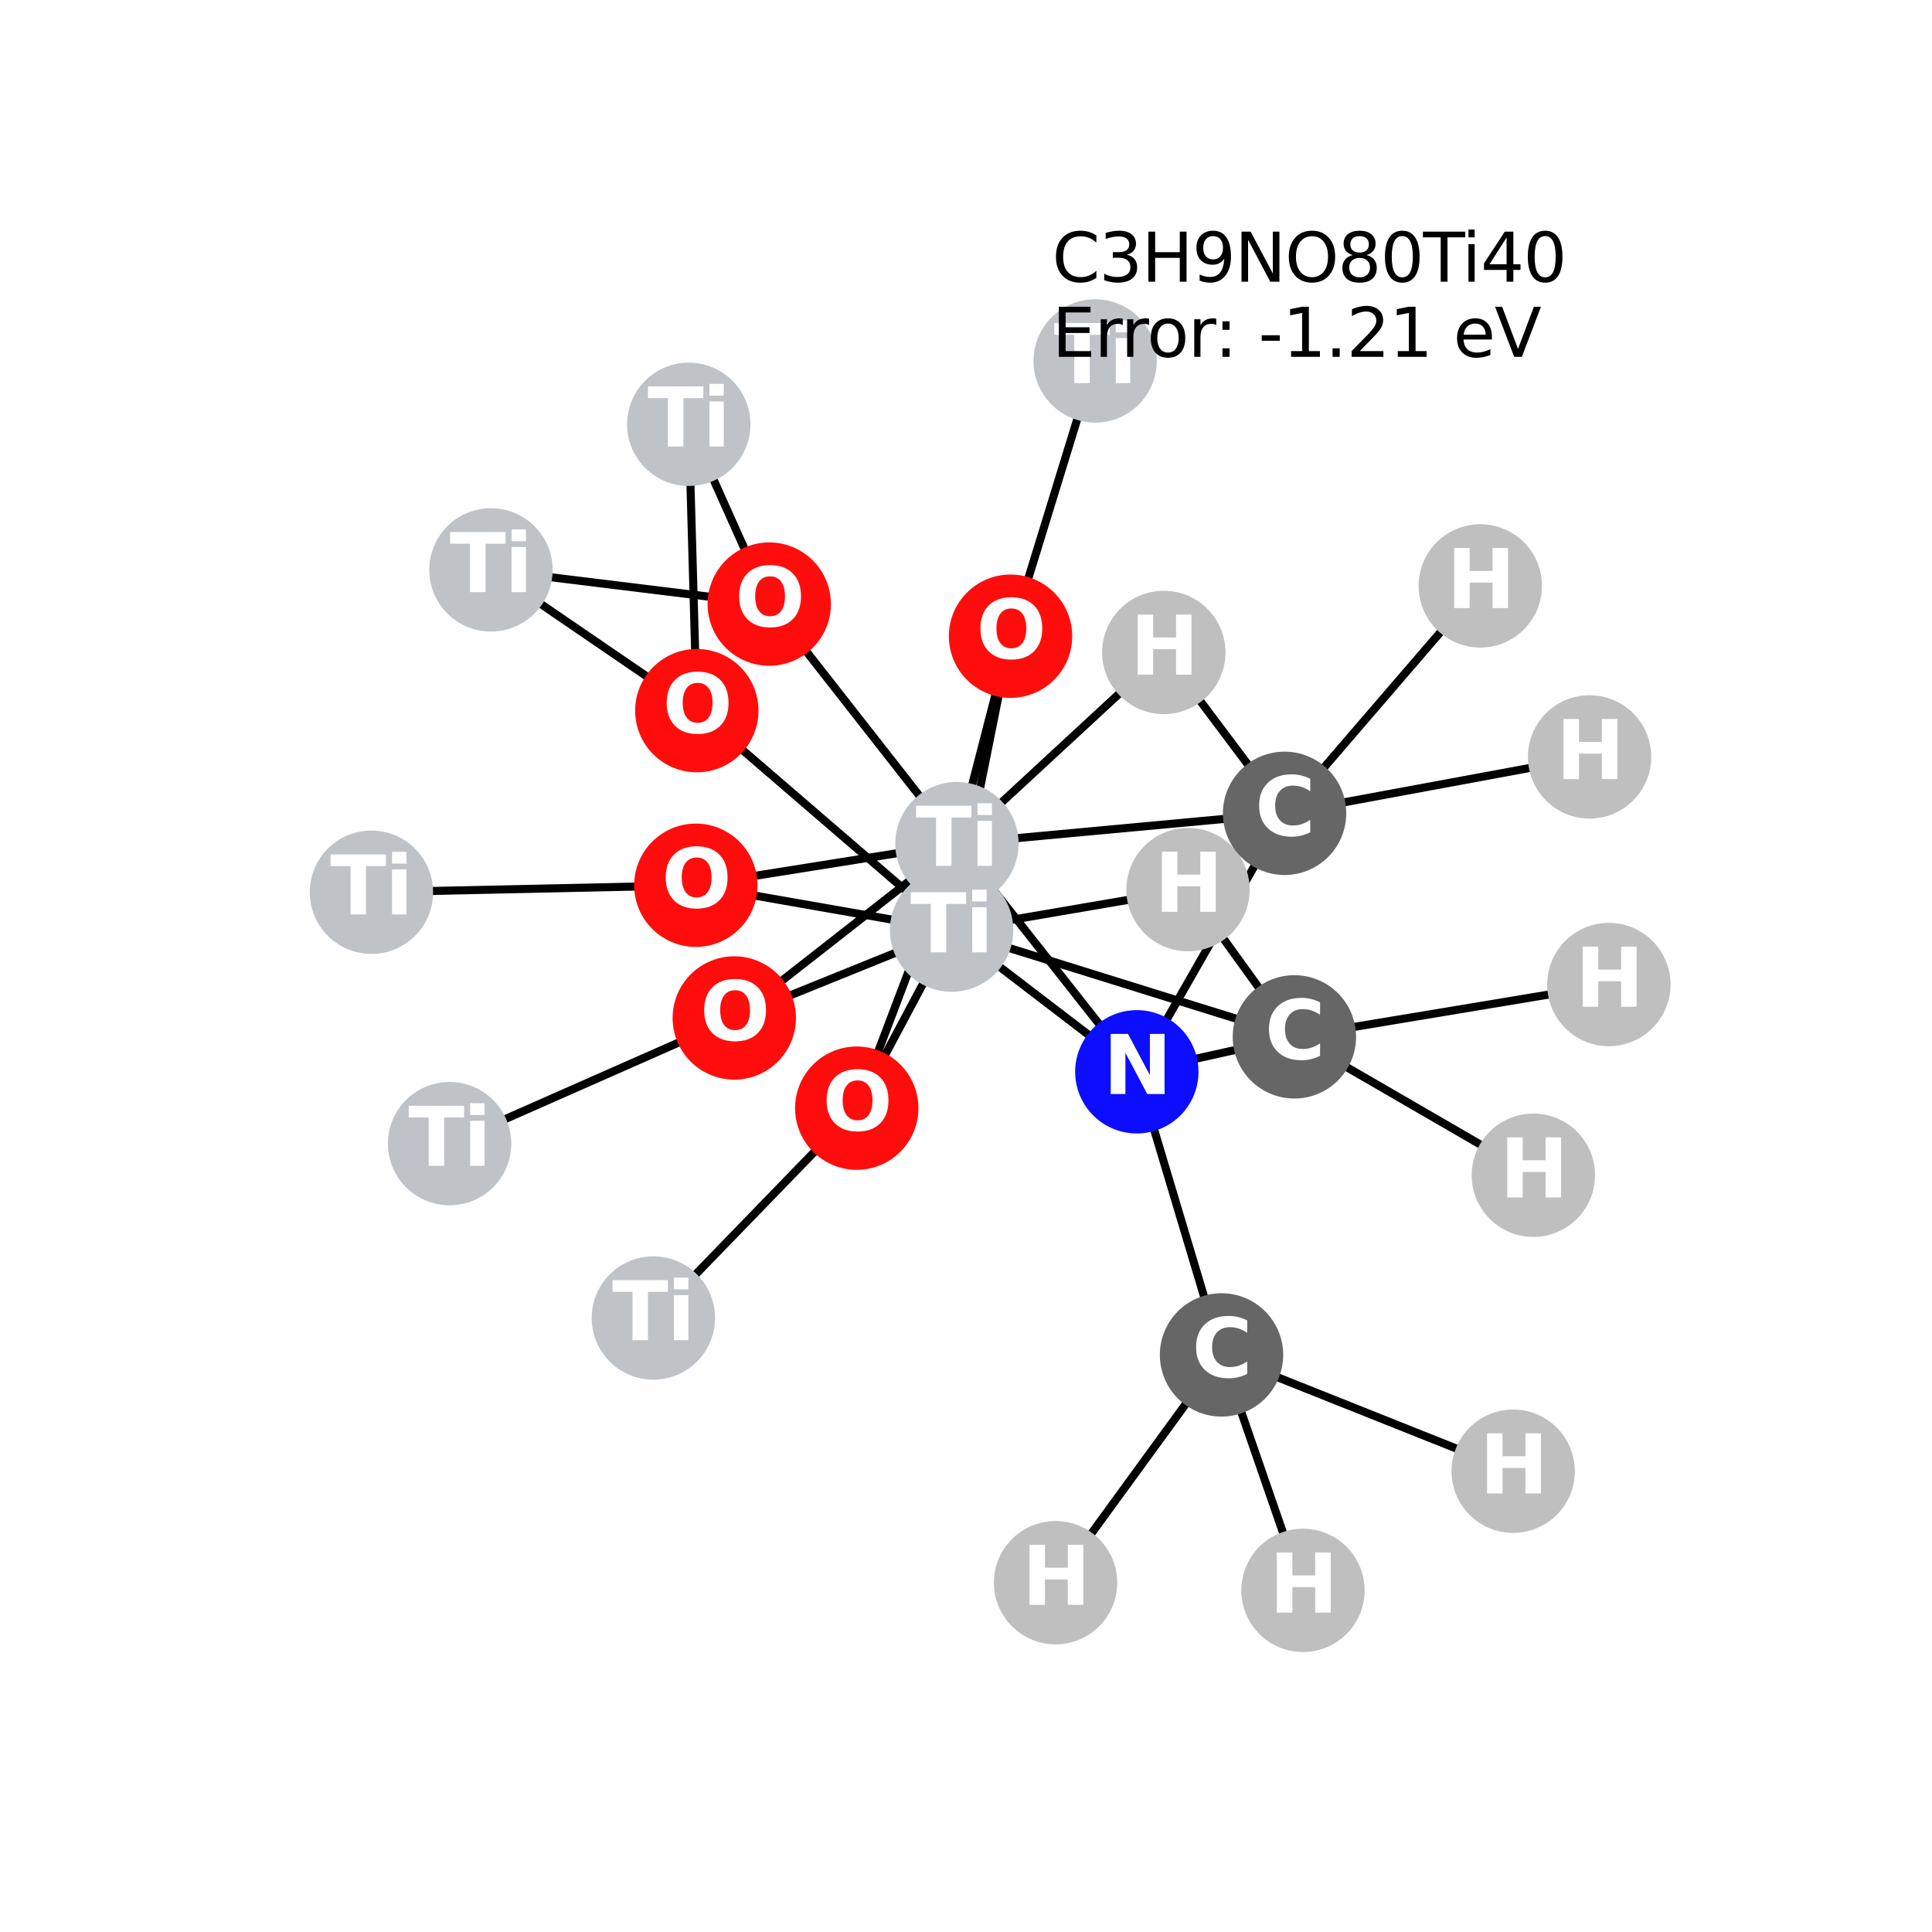 <?xml version="1.0" encoding="utf-8" standalone="no"?>
<!DOCTYPE svg PUBLIC "-//W3C//DTD SVG 1.1//EN"
  "http://www.w3.org/Graphics/SVG/1.1/DTD/svg11.dtd">
<svg xmlns:xlink="http://www.w3.org/1999/xlink" width="288pt" height="288pt" viewBox="0 0 288 288" xmlns="http://www.w3.org/2000/svg" version="1.1">
 <defs>
  <style type="text/css">*{stroke-linejoin: round; stroke-linecap: butt}</style>
 </defs>
 <g id="figure_1">
  <g id="patch_1">
   <path d="M 0 288 
L 288 288 
L 288 0 
L 0 0 
z
" style="fill: #ffffff"/>
  </g>
  <g id="axes_1">
   <g id="LineCollection_1">
    <path d="M 239.831 146.763 
L 192.951 154.562 
" clip-path="url(#p4d79a290d8)" style="fill: none; stroke: #000000; stroke-width: 1.2"/>
    <path d="M 177.095 132.613 
L 141.857 138.647 
" clip-path="url(#p4d79a290d8)" style="fill: none; stroke: #000000; stroke-width: 1.2"/>
    <path d="M 177.095 132.613 
L 192.951 154.562 
" clip-path="url(#p4d79a290d8)" style="fill: none; stroke: #000000; stroke-width: 1.2"/>
    <path d="M 236.958 112.828 
L 191.488 121.241 
" clip-path="url(#p4d79a290d8)" style="fill: none; stroke: #000000; stroke-width: 1.2"/>
    <path d="M 173.487 97.26 
L 142.649 125.766 
" clip-path="url(#p4d79a290d8)" style="fill: none; stroke: #000000; stroke-width: 1.2"/>
    <path d="M 173.487 97.26 
L 191.488 121.241 
" clip-path="url(#p4d79a290d8)" style="fill: none; stroke: #000000; stroke-width: 1.2"/>
    <path d="M 220.664 87.336 
L 191.488 121.241 
" clip-path="url(#p4d79a290d8)" style="fill: none; stroke: #000000; stroke-width: 1.2"/>
    <path d="M 142.649 125.766 
L 114.672 90.051 
" clip-path="url(#p4d79a290d8)" style="fill: none; stroke: #000000; stroke-width: 1.2"/>
    <path d="M 142.649 125.766 
L 103.727 131.965 
" clip-path="url(#p4d79a290d8)" style="fill: none; stroke: #000000; stroke-width: 1.2"/>
    <path d="M 142.649 125.766 
L 150.639 94.838 
" clip-path="url(#p4d79a290d8)" style="fill: none; stroke: #000000; stroke-width: 1.2"/>
    <path d="M 142.649 125.766 
L 127.712 165.191 
" clip-path="url(#p4d79a290d8)" style="fill: none; stroke: #000000; stroke-width: 1.2"/>
    <path d="M 142.649 125.766 
L 109.458 151.747 
" clip-path="url(#p4d79a290d8)" style="fill: none; stroke: #000000; stroke-width: 1.2"/>
    <path d="M 142.649 125.766 
L 169.465 159.772 
" clip-path="url(#p4d79a290d8)" style="fill: none; stroke: #000000; stroke-width: 1.2"/>
    <path d="M 142.649 125.766 
L 191.488 121.241 
" clip-path="url(#p4d79a290d8)" style="fill: none; stroke: #000000; stroke-width: 1.2"/>
    <path d="M 102.675 63.25 
L 114.672 90.051 
" clip-path="url(#p4d79a290d8)" style="fill: none; stroke: #000000; stroke-width: 1.2"/>
    <path d="M 102.675 63.25 
L 103.872 105.934 
" clip-path="url(#p4d79a290d8)" style="fill: none; stroke: #000000; stroke-width: 1.2"/>
    <path d="M 163.253 53.804 
L 150.639 94.838 
" clip-path="url(#p4d79a290d8)" style="fill: none; stroke: #000000; stroke-width: 1.2"/>
    <path d="M 55.369 133.005 
L 103.727 131.965 
" clip-path="url(#p4d79a290d8)" style="fill: none; stroke: #000000; stroke-width: 1.2"/>
    <path d="M 141.857 138.647 
L 103.727 131.965 
" clip-path="url(#p4d79a290d8)" style="fill: none; stroke: #000000; stroke-width: 1.2"/>
    <path d="M 141.857 138.647 
L 150.639 94.838 
" clip-path="url(#p4d79a290d8)" style="fill: none; stroke: #000000; stroke-width: 1.2"/>
    <path d="M 141.857 138.647 
L 103.872 105.934 
" clip-path="url(#p4d79a290d8)" style="fill: none; stroke: #000000; stroke-width: 1.2"/>
    <path d="M 141.857 138.647 
L 127.712 165.191 
" clip-path="url(#p4d79a290d8)" style="fill: none; stroke: #000000; stroke-width: 1.2"/>
    <path d="M 141.857 138.647 
L 109.458 151.747 
" clip-path="url(#p4d79a290d8)" style="fill: none; stroke: #000000; stroke-width: 1.2"/>
    <path d="M 141.857 138.647 
L 169.465 159.772 
" clip-path="url(#p4d79a290d8)" style="fill: none; stroke: #000000; stroke-width: 1.2"/>
    <path d="M 141.857 138.647 
L 192.951 154.562 
" clip-path="url(#p4d79a290d8)" style="fill: none; stroke: #000000; stroke-width: 1.2"/>
    <path d="M 103.872 105.934 
L 73.186 84.952 
" clip-path="url(#p4d79a290d8)" style="fill: none; stroke: #000000; stroke-width: 1.2"/>
    <path d="M 73.186 84.952 
L 114.672 90.051 
" clip-path="url(#p4d79a290d8)" style="fill: none; stroke: #000000; stroke-width: 1.2"/>
    <path d="M 67.019 170.479 
L 109.458 151.747 
" clip-path="url(#p4d79a290d8)" style="fill: none; stroke: #000000; stroke-width: 1.2"/>
    <path d="M 127.712 165.191 
L 97.397 196.473 
" clip-path="url(#p4d79a290d8)" style="fill: none; stroke: #000000; stroke-width: 1.2"/>
    <path d="M 169.465 159.772 
L 182.089 201.975 
" clip-path="url(#p4d79a290d8)" style="fill: none; stroke: #000000; stroke-width: 1.2"/>
    <path d="M 169.465 159.772 
L 192.951 154.562 
" clip-path="url(#p4d79a290d8)" style="fill: none; stroke: #000000; stroke-width: 1.2"/>
    <path d="M 169.465 159.772 
L 191.488 121.241 
" clip-path="url(#p4d79a290d8)" style="fill: none; stroke: #000000; stroke-width: 1.2"/>
    <path d="M 182.089 201.975 
L 157.351 235.927 
" clip-path="url(#p4d79a290d8)" style="fill: none; stroke: #000000; stroke-width: 1.2"/>
    <path d="M 182.089 201.975 
L 194.231 237.076 
" clip-path="url(#p4d79a290d8)" style="fill: none; stroke: #000000; stroke-width: 1.2"/>
    <path d="M 182.089 201.975 
L 225.567 219.312 
" clip-path="url(#p4d79a290d8)" style="fill: none; stroke: #000000; stroke-width: 1.2"/>
    <path d="M 192.951 154.562 
L 228.573 175.191 
" clip-path="url(#p4d79a290d8)" style="fill: none; stroke: #000000; stroke-width: 1.2"/>
   </g>
   <g id="PathCollection_1">
    <defs>
     <path id="C0_0_c2a5ae91e6" d="M 0 8.944 
C 2.372 8.944 4.647 8.002 6.325 6.325 
C 8.002 4.647 8.944 2.372 8.944 -0 
C 8.944 -2.372 8.002 -4.647 6.325 -6.325 
C 4.647 -8.002 2.372 -8.944 0 -8.944 
C -2.372 -8.944 -4.647 -8.002 -6.325 -6.325 
C -8.002 -4.647 -8.944 -2.372 -8.944 0 
C -8.944 2.372 -8.002 4.647 -6.325 6.325 
C -4.647 8.002 -2.372 8.944 0 8.944 
z
"/>
    </defs>
    <g clip-path="url(#p4d79a290d8)">
     <use xlink:href="#C0_0_c2a5ae91e6" x="239.831" y="146.763" style="fill: #bfbfbf; stroke: #bfbfbf; stroke-width: 0.5"/>
    </g>
    <g clip-path="url(#p4d79a290d8)">
     <use xlink:href="#C0_0_c2a5ae91e6" x="177.095" y="132.613" style="fill: #bfbfbf; stroke: #bfbfbf; stroke-width: 0.5"/>
    </g>
    <g clip-path="url(#p4d79a290d8)">
     <use xlink:href="#C0_0_c2a5ae91e6" x="236.958" y="112.828" style="fill: #bfbfbf; stroke: #bfbfbf; stroke-width: 0.5"/>
    </g>
    <g clip-path="url(#p4d79a290d8)">
     <use xlink:href="#C0_0_c2a5ae91e6" x="173.487" y="97.26" style="fill: #bfbfbf; stroke: #bfbfbf; stroke-width: 0.5"/>
    </g>
    <g clip-path="url(#p4d79a290d8)">
     <use xlink:href="#C0_0_c2a5ae91e6" x="220.664" y="87.336" style="fill: #bfbfbf; stroke: #bfbfbf; stroke-width: 0.5"/>
    </g>
    <g clip-path="url(#p4d79a290d8)">
     <use xlink:href="#C0_0_c2a5ae91e6" x="142.649" y="125.766" style="fill: #bfc2c7; stroke: #bfc2c7; stroke-width: 0.5"/>
    </g>
    <g clip-path="url(#p4d79a290d8)">
     <use xlink:href="#C0_0_c2a5ae91e6" x="102.675" y="63.25" style="fill: #bfc2c7; stroke: #bfc2c7; stroke-width: 0.5"/>
    </g>
    <g clip-path="url(#p4d79a290d8)">
     <use xlink:href="#C0_0_c2a5ae91e6" x="163.253" y="53.804" style="fill: #bfc2c7; stroke: #bfc2c7; stroke-width: 0.5"/>
    </g>
    <g clip-path="url(#p4d79a290d8)">
     <use xlink:href="#C0_0_c2a5ae91e6" x="55.369" y="133.005" style="fill: #bfc2c7; stroke: #bfc2c7; stroke-width: 0.5"/>
    </g>
    <g clip-path="url(#p4d79a290d8)">
     <use xlink:href="#C0_0_c2a5ae91e6" x="141.857" y="138.647" style="fill: #bfc2c7; stroke: #bfc2c7; stroke-width: 0.5"/>
    </g>
    <g clip-path="url(#p4d79a290d8)">
     <use xlink:href="#C0_0_c2a5ae91e6" x="103.872" y="105.934" style="fill: #ff0d0d; stroke: #ff0d0d; stroke-width: 0.5"/>
    </g>
    <g clip-path="url(#p4d79a290d8)">
     <use xlink:href="#C0_0_c2a5ae91e6" x="73.186" y="84.952" style="fill: #bfc2c7; stroke: #bfc2c7; stroke-width: 0.5"/>
    </g>
    <g clip-path="url(#p4d79a290d8)">
     <use xlink:href="#C0_0_c2a5ae91e6" x="67.019" y="170.479" style="fill: #bfc2c7; stroke: #bfc2c7; stroke-width: 0.5"/>
    </g>
    <g clip-path="url(#p4d79a290d8)">
     <use xlink:href="#C0_0_c2a5ae91e6" x="127.712" y="165.191" style="fill: #ff0d0d; stroke: #ff0d0d; stroke-width: 0.5"/>
    </g>
    <g clip-path="url(#p4d79a290d8)">
     <use xlink:href="#C0_0_c2a5ae91e6" x="109.458" y="151.747" style="fill: #ff0d0d; stroke: #ff0d0d; stroke-width: 0.5"/>
    </g>
    <g clip-path="url(#p4d79a290d8)">
     <use xlink:href="#C0_0_c2a5ae91e6" x="97.397" y="196.473" style="fill: #bfc2c7; stroke: #bfc2c7; stroke-width: 0.5"/>
    </g>
    <g clip-path="url(#p4d79a290d8)">
     <use xlink:href="#C0_0_c2a5ae91e6" x="150.639" y="94.838" style="fill: #ff0d0d; stroke: #ff0d0d; stroke-width: 0.5"/>
    </g>
    <g clip-path="url(#p4d79a290d8)">
     <use xlink:href="#C0_0_c2a5ae91e6" x="114.672" y="90.051" style="fill: #ff0d0d; stroke: #ff0d0d; stroke-width: 0.5"/>
    </g>
    <g clip-path="url(#p4d79a290d8)">
     <use xlink:href="#C0_0_c2a5ae91e6" x="103.727" y="131.965" style="fill: #ff0d0d; stroke: #ff0d0d; stroke-width: 0.5"/>
    </g>
    <g clip-path="url(#p4d79a290d8)">
     <use xlink:href="#C0_0_c2a5ae91e6" x="169.465" y="159.772" style="fill: #0d0dff; stroke: #0d0dff; stroke-width: 0.5"/>
    </g>
    <g clip-path="url(#p4d79a290d8)">
     <use xlink:href="#C0_0_c2a5ae91e6" x="182.089" y="201.975" style="fill: #666666; stroke: #666666; stroke-width: 0.5"/>
    </g>
    <g clip-path="url(#p4d79a290d8)">
     <use xlink:href="#C0_0_c2a5ae91e6" x="192.951" y="154.562" style="fill: #666666; stroke: #666666; stroke-width: 0.5"/>
    </g>
    <g clip-path="url(#p4d79a290d8)">
     <use xlink:href="#C0_0_c2a5ae91e6" x="191.488" y="121.241" style="fill: #666666; stroke: #666666; stroke-width: 0.5"/>
    </g>
    <g clip-path="url(#p4d79a290d8)">
     <use xlink:href="#C0_0_c2a5ae91e6" x="157.351" y="235.927" style="fill: #bfbfbf; stroke: #bfbfbf; stroke-width: 0.5"/>
    </g>
    <g clip-path="url(#p4d79a290d8)">
     <use xlink:href="#C0_0_c2a5ae91e6" x="194.231" y="237.076" style="fill: #bfbfbf; stroke: #bfbfbf; stroke-width: 0.5"/>
    </g>
    <g clip-path="url(#p4d79a290d8)">
     <use xlink:href="#C0_0_c2a5ae91e6" x="225.567" y="219.312" style="fill: #bfbfbf; stroke: #bfbfbf; stroke-width: 0.5"/>
    </g>
    <g clip-path="url(#p4d79a290d8)">
     <use xlink:href="#C0_0_c2a5ae91e6" x="228.573" y="175.191" style="fill: #bfbfbf; stroke: #bfbfbf; stroke-width: 0.5"/>
    </g>
   </g>
   <g id="text_1">
    <g clip-path="url(#p4d79a290d8)">
     <!-- H -->
     <g style="fill: #ffffff" transform="translate(234.81 150.074) scale(0.12 -0.12)">
      <defs>
       <path id="DejaVuSans-Bold-48" d="M 588 4666 
L 1791 4666 
L 1791 2888 
L 3566 2888 
L 3566 4666 
L 4769 4666 
L 4769 0 
L 3566 0 
L 3566 1978 
L 1791 1978 
L 1791 0 
L 588 0 
L 588 4666 
z
" transform="scale(0.016)"/>
      </defs>
      <use xlink:href="#DejaVuSans-Bold-48"/>
     </g>
    </g>
   </g>
   <g id="text_2">
    <g clip-path="url(#p4d79a290d8)">
     <!-- H -->
     <g style="fill: #ffffff" transform="translate(172.073 135.924) scale(0.12 -0.12)">
      <use xlink:href="#DejaVuSans-Bold-48"/>
     </g>
    </g>
   </g>
   <g id="text_3">
    <g clip-path="url(#p4d79a290d8)">
     <!-- H -->
     <g style="fill: #ffffff" transform="translate(231.937 116.14) scale(0.12 -0.12)">
      <use xlink:href="#DejaVuSans-Bold-48"/>
     </g>
    </g>
   </g>
   <g id="text_4">
    <g clip-path="url(#p4d79a290d8)">
     <!-- H -->
     <g style="fill: #ffffff" transform="translate(168.465 100.571) scale(0.12 -0.12)">
      <use xlink:href="#DejaVuSans-Bold-48"/>
     </g>
    </g>
   </g>
   <g id="text_5">
    <g clip-path="url(#p4d79a290d8)">
     <!-- H -->
     <g style="fill: #ffffff" transform="translate(215.643 90.648) scale(0.12 -0.12)">
      <use xlink:href="#DejaVuSans-Bold-48"/>
     </g>
    </g>
   </g>
   <g id="text_6">
    <g clip-path="url(#p4d79a290d8)">
     <!-- Ti -->
     <g style="fill: #ffffff" transform="translate(136.499 129.077) scale(0.12 -0.12)">
      <defs>
       <path id="DejaVuSans-Bold-54" d="M 31 4666 
L 4331 4666 
L 4331 3756 
L 2784 3756 
L 2784 0 
L 1581 0 
L 1581 3756 
L 31 3756 
L 31 4666 
z
" transform="scale(0.016)"/>
       <path id="DejaVuSans-Bold-69" d="M 538 3500 
L 1656 3500 
L 1656 0 
L 538 0 
L 538 3500 
z
M 538 4863 
L 1656 4863 
L 1656 3950 
L 538 3950 
L 538 4863 
z
" transform="scale(0.016)"/>
      </defs>
      <use xlink:href="#DejaVuSans-Bold-54"/>
      <use xlink:href="#DejaVuSans-Bold-69" transform="translate(68.213 0)"/>
     </g>
    </g>
   </g>
   <g id="text_7">
    <g clip-path="url(#p4d79a290d8)">
     <!-- Ti -->
     <g style="fill: #ffffff" transform="translate(96.525 66.562) scale(0.12 -0.12)">
      <use xlink:href="#DejaVuSans-Bold-54"/>
      <use xlink:href="#DejaVuSans-Bold-69" transform="translate(68.213 0)"/>
     </g>
    </g>
   </g>
   <g id="text_8">
    <g clip-path="url(#p4d79a290d8)">
     <!-- Ti -->
     <g style="fill: #ffffff" transform="translate(157.103 57.115) scale(0.12 -0.12)">
      <use xlink:href="#DejaVuSans-Bold-54"/>
      <use xlink:href="#DejaVuSans-Bold-69" transform="translate(68.213 0)"/>
     </g>
    </g>
   </g>
   <g id="text_9">
    <g clip-path="url(#p4d79a290d8)">
     <!-- Ti -->
     <g style="fill: #ffffff" transform="translate(49.219 136.317) scale(0.12 -0.12)">
      <use xlink:href="#DejaVuSans-Bold-54"/>
      <use xlink:href="#DejaVuSans-Bold-69" transform="translate(68.213 0)"/>
     </g>
    </g>
   </g>
   <g id="text_10">
    <g clip-path="url(#p4d79a290d8)">
     <!-- Ti -->
     <g style="fill: #ffffff" transform="translate(135.707 141.959) scale(0.12 -0.12)">
      <use xlink:href="#DejaVuSans-Bold-54"/>
      <use xlink:href="#DejaVuSans-Bold-69" transform="translate(68.213 0)"/>
     </g>
    </g>
   </g>
   <g id="text_11">
    <g clip-path="url(#p4d79a290d8)">
     <!-- O -->
     <g style="fill: #ffffff" transform="translate(98.771 109.245) scale(0.12 -0.12)">
      <defs>
       <path id="DejaVuSans-Bold-4f" d="M 2719 3878 
Q 2169 3878 1866 3472 
Q 1563 3066 1563 2328 
Q 1563 1594 1866 1187 
Q 2169 781 2719 781 
Q 3272 781 3575 1187 
Q 3878 1594 3878 2328 
Q 3878 3066 3575 3472 
Q 3272 3878 2719 3878 
z
M 2719 4750 
Q 3844 4750 4481 4106 
Q 5119 3463 5119 2328 
Q 5119 1197 4481 553 
Q 3844 -91 2719 -91 
Q 1597 -91 958 553 
Q 319 1197 319 2328 
Q 319 3463 958 4106 
Q 1597 4750 2719 4750 
z
" transform="scale(0.016)"/>
      </defs>
      <use xlink:href="#DejaVuSans-Bold-4f"/>
     </g>
    </g>
   </g>
   <g id="text_12">
    <g clip-path="url(#p4d79a290d8)">
     <!-- Ti -->
     <g style="fill: #ffffff" transform="translate(67.036 88.263) scale(0.12 -0.12)">
      <use xlink:href="#DejaVuSans-Bold-54"/>
      <use xlink:href="#DejaVuSans-Bold-69" transform="translate(68.213 0)"/>
     </g>
    </g>
   </g>
   <g id="text_13">
    <g clip-path="url(#p4d79a290d8)">
     <!-- Ti -->
     <g style="fill: #ffffff" transform="translate(60.869 173.791) scale(0.12 -0.12)">
      <use xlink:href="#DejaVuSans-Bold-54"/>
      <use xlink:href="#DejaVuSans-Bold-69" transform="translate(68.213 0)"/>
     </g>
    </g>
   </g>
   <g id="text_14">
    <g clip-path="url(#p4d79a290d8)">
     <!-- O -->
     <g style="fill: #ffffff" transform="translate(122.611 168.503) scale(0.12 -0.12)">
      <use xlink:href="#DejaVuSans-Bold-4f"/>
     </g>
    </g>
   </g>
   <g id="text_15">
    <g clip-path="url(#p4d79a290d8)">
     <!-- O -->
     <g style="fill: #ffffff" transform="translate(104.357 155.058) scale(0.12 -0.12)">
      <use xlink:href="#DejaVuSans-Bold-4f"/>
     </g>
    </g>
   </g>
   <g id="text_16">
    <g clip-path="url(#p4d79a290d8)">
     <!-- Ti -->
     <g style="fill: #ffffff" transform="translate(91.247 199.784) scale(0.12 -0.12)">
      <use xlink:href="#DejaVuSans-Bold-54"/>
      <use xlink:href="#DejaVuSans-Bold-69" transform="translate(68.213 0)"/>
     </g>
    </g>
   </g>
   <g id="text_17">
    <g clip-path="url(#p4d79a290d8)">
     <!-- O -->
     <g style="fill: #ffffff" transform="translate(145.538 98.149) scale(0.12 -0.12)">
      <use xlink:href="#DejaVuSans-Bold-4f"/>
     </g>
    </g>
   </g>
   <g id="text_18">
    <g clip-path="url(#p4d79a290d8)">
     <!-- O -->
     <g style="fill: #ffffff" transform="translate(109.572 93.362) scale(0.12 -0.12)">
      <use xlink:href="#DejaVuSans-Bold-4f"/>
     </g>
    </g>
   </g>
   <g id="text_19">
    <g clip-path="url(#p4d79a290d8)">
     <!-- O -->
     <g style="fill: #ffffff" transform="translate(98.626 135.276) scale(0.12 -0.12)">
      <use xlink:href="#DejaVuSans-Bold-4f"/>
     </g>
    </g>
   </g>
   <g id="text_20">
    <g clip-path="url(#p4d79a290d8)">
     <!-- N -->
     <g style="fill: #ffffff" transform="translate(164.444 163.083) scale(0.12 -0.12)">
      <defs>
       <path id="DejaVuSans-Bold-4e" d="M 588 4666 
L 1931 4666 
L 3628 1466 
L 3628 4666 
L 4769 4666 
L 4769 0 
L 3425 0 
L 1728 3200 
L 1728 0 
L 588 0 
L 588 4666 
z
" transform="scale(0.016)"/>
      </defs>
      <use xlink:href="#DejaVuSans-Bold-4e"/>
     </g>
    </g>
   </g>
   <g id="text_21">
    <g clip-path="url(#p4d79a290d8)">
     <!-- C -->
     <g style="fill: #ffffff" transform="translate(177.686 205.286) scale(0.12 -0.12)">
      <defs>
       <path id="DejaVuSans-Bold-43" d="M 4288 256 
Q 3956 84 3597 -3 
Q 3238 -91 2847 -91 
Q 1681 -91 1000 561 
Q 319 1213 319 2328 
Q 319 3447 1000 4098 
Q 1681 4750 2847 4750 
Q 3238 4750 3597 4662 
Q 3956 4575 4288 4403 
L 4288 3438 
Q 3953 3666 3628 3772 
Q 3303 3878 2944 3878 
Q 2300 3878 1931 3465 
Q 1563 3053 1563 2328 
Q 1563 1606 1931 1193 
Q 2300 781 2944 781 
Q 3303 781 3628 887 
Q 3953 994 4288 1222 
L 4288 256 
z
" transform="scale(0.016)"/>
      </defs>
      <use xlink:href="#DejaVuSans-Bold-43"/>
     </g>
    </g>
   </g>
   <g id="text_22">
    <g clip-path="url(#p4d79a290d8)">
     <!-- C -->
     <g style="fill: #ffffff" transform="translate(188.547 157.874) scale(0.12 -0.12)">
      <use xlink:href="#DejaVuSans-Bold-43"/>
     </g>
    </g>
   </g>
   <g id="text_23">
    <g clip-path="url(#p4d79a290d8)">
     <!-- C -->
     <g style="fill: #ffffff" transform="translate(187.084 124.553) scale(0.12 -0.12)">
      <use xlink:href="#DejaVuSans-Bold-43"/>
     </g>
    </g>
   </g>
   <g id="text_24">
    <g clip-path="url(#p4d79a290d8)">
     <!-- H -->
     <g style="fill: #ffffff" transform="translate(152.33 239.238) scale(0.12 -0.12)">
      <use xlink:href="#DejaVuSans-Bold-48"/>
     </g>
    </g>
   </g>
   <g id="text_25">
    <g clip-path="url(#p4d79a290d8)">
     <!-- H -->
     <g style="fill: #ffffff" transform="translate(189.21 240.388) scale(0.12 -0.12)">
      <use xlink:href="#DejaVuSans-Bold-48"/>
     </g>
    </g>
   </g>
   <g id="text_26">
    <g clip-path="url(#p4d79a290d8)">
     <!-- H -->
     <g style="fill: #ffffff" transform="translate(220.546 222.623) scale(0.12 -0.12)">
      <use xlink:href="#DejaVuSans-Bold-48"/>
     </g>
    </g>
   </g>
   <g id="text_27">
    <g clip-path="url(#p4d79a290d8)">
     <!-- H -->
     <g style="fill: #ffffff" transform="translate(223.552 178.502) scale(0.12 -0.12)">
      <use xlink:href="#DejaVuSans-Bold-48"/>
     </g>
    </g>
   </g>
   <g id="text_28">
    <!-- C3H9NO80Ti40 -->
    <g transform="translate(156.838 41.994) scale(0.1 -0.1)">
     <defs>
      <path id="DejaVuSans-43" d="M 4122 4306 
L 4122 3641 
Q 3803 3938 3442 4084 
Q 3081 4231 2675 4231 
Q 1875 4231 1450 3742 
Q 1025 3253 1025 2328 
Q 1025 1406 1450 917 
Q 1875 428 2675 428 
Q 3081 428 3442 575 
Q 3803 722 4122 1019 
L 4122 359 
Q 3791 134 3420 21 
Q 3050 -91 2638 -91 
Q 1578 -91 968 557 
Q 359 1206 359 2328 
Q 359 3453 968 4101 
Q 1578 4750 2638 4750 
Q 3056 4750 3426 4639 
Q 3797 4528 4122 4306 
z
" transform="scale(0.016)"/>
      <path id="DejaVuSans-33" d="M 2597 2516 
Q 3050 2419 3304 2112 
Q 3559 1806 3559 1356 
Q 3559 666 3084 287 
Q 2609 -91 1734 -91 
Q 1441 -91 1130 -33 
Q 819 25 488 141 
L 488 750 
Q 750 597 1062 519 
Q 1375 441 1716 441 
Q 2309 441 2620 675 
Q 2931 909 2931 1356 
Q 2931 1769 2642 2001 
Q 2353 2234 1838 2234 
L 1294 2234 
L 1294 2753 
L 1863 2753 
Q 2328 2753 2575 2939 
Q 2822 3125 2822 3475 
Q 2822 3834 2567 4026 
Q 2313 4219 1838 4219 
Q 1578 4219 1281 4162 
Q 984 4106 628 3988 
L 628 4550 
Q 988 4650 1302 4700 
Q 1616 4750 1894 4750 
Q 2613 4750 3031 4423 
Q 3450 4097 3450 3541 
Q 3450 3153 3228 2886 
Q 3006 2619 2597 2516 
z
" transform="scale(0.016)"/>
      <path id="DejaVuSans-48" d="M 628 4666 
L 1259 4666 
L 1259 2753 
L 3553 2753 
L 3553 4666 
L 4184 4666 
L 4184 0 
L 3553 0 
L 3553 2222 
L 1259 2222 
L 1259 0 
L 628 0 
L 628 4666 
z
" transform="scale(0.016)"/>
      <path id="DejaVuSans-39" d="M 703 97 
L 703 672 
Q 941 559 1184 500 
Q 1428 441 1663 441 
Q 2288 441 2617 861 
Q 2947 1281 2994 2138 
Q 2813 1869 2534 1725 
Q 2256 1581 1919 1581 
Q 1219 1581 811 2004 
Q 403 2428 403 3163 
Q 403 3881 828 4315 
Q 1253 4750 1959 4750 
Q 2769 4750 3195 4129 
Q 3622 3509 3622 2328 
Q 3622 1225 3098 567 
Q 2575 -91 1691 -91 
Q 1453 -91 1209 -44 
Q 966 3 703 97 
z
M 1959 2075 
Q 2384 2075 2632 2365 
Q 2881 2656 2881 3163 
Q 2881 3666 2632 3958 
Q 2384 4250 1959 4250 
Q 1534 4250 1286 3958 
Q 1038 3666 1038 3163 
Q 1038 2656 1286 2365 
Q 1534 2075 1959 2075 
z
" transform="scale(0.016)"/>
      <path id="DejaVuSans-4e" d="M 628 4666 
L 1478 4666 
L 3547 763 
L 3547 4666 
L 4159 4666 
L 4159 0 
L 3309 0 
L 1241 3903 
L 1241 0 
L 628 0 
L 628 4666 
z
" transform="scale(0.016)"/>
      <path id="DejaVuSans-4f" d="M 2522 4238 
Q 1834 4238 1429 3725 
Q 1025 3213 1025 2328 
Q 1025 1447 1429 934 
Q 1834 422 2522 422 
Q 3209 422 3611 934 
Q 4013 1447 4013 2328 
Q 4013 3213 3611 3725 
Q 3209 4238 2522 4238 
z
M 2522 4750 
Q 3503 4750 4090 4092 
Q 4678 3434 4678 2328 
Q 4678 1225 4090 567 
Q 3503 -91 2522 -91 
Q 1538 -91 948 565 
Q 359 1222 359 2328 
Q 359 3434 948 4092 
Q 1538 4750 2522 4750 
z
" transform="scale(0.016)"/>
      <path id="DejaVuSans-38" d="M 2034 2216 
Q 1584 2216 1326 1975 
Q 1069 1734 1069 1313 
Q 1069 891 1326 650 
Q 1584 409 2034 409 
Q 2484 409 2743 651 
Q 3003 894 3003 1313 
Q 3003 1734 2745 1975 
Q 2488 2216 2034 2216 
z
M 1403 2484 
Q 997 2584 770 2862 
Q 544 3141 544 3541 
Q 544 4100 942 4425 
Q 1341 4750 2034 4750 
Q 2731 4750 3128 4425 
Q 3525 4100 3525 3541 
Q 3525 3141 3298 2862 
Q 3072 2584 2669 2484 
Q 3125 2378 3379 2068 
Q 3634 1759 3634 1313 
Q 3634 634 3220 271 
Q 2806 -91 2034 -91 
Q 1263 -91 848 271 
Q 434 634 434 1313 
Q 434 1759 690 2068 
Q 947 2378 1403 2484 
z
M 1172 3481 
Q 1172 3119 1398 2916 
Q 1625 2713 2034 2713 
Q 2441 2713 2670 2916 
Q 2900 3119 2900 3481 
Q 2900 3844 2670 4047 
Q 2441 4250 2034 4250 
Q 1625 4250 1398 4047 
Q 1172 3844 1172 3481 
z
" transform="scale(0.016)"/>
      <path id="DejaVuSans-30" d="M 2034 4250 
Q 1547 4250 1301 3770 
Q 1056 3291 1056 2328 
Q 1056 1369 1301 889 
Q 1547 409 2034 409 
Q 2525 409 2770 889 
Q 3016 1369 3016 2328 
Q 3016 3291 2770 3770 
Q 2525 4250 2034 4250 
z
M 2034 4750 
Q 2819 4750 3233 4129 
Q 3647 3509 3647 2328 
Q 3647 1150 3233 529 
Q 2819 -91 2034 -91 
Q 1250 -91 836 529 
Q 422 1150 422 2328 
Q 422 3509 836 4129 
Q 1250 4750 2034 4750 
z
" transform="scale(0.016)"/>
      <path id="DejaVuSans-54" d="M -19 4666 
L 3928 4666 
L 3928 4134 
L 2272 4134 
L 2272 0 
L 1638 0 
L 1638 4134 
L -19 4134 
L -19 4666 
z
" transform="scale(0.016)"/>
      <path id="DejaVuSans-69" d="M 603 3500 
L 1178 3500 
L 1178 0 
L 603 0 
L 603 3500 
z
M 603 4863 
L 1178 4863 
L 1178 4134 
L 603 4134 
L 603 4863 
z
" transform="scale(0.016)"/>
      <path id="DejaVuSans-34" d="M 2419 4116 
L 825 1625 
L 2419 1625 
L 2419 4116 
z
M 2253 4666 
L 3047 4666 
L 3047 1625 
L 3713 1625 
L 3713 1100 
L 3047 1100 
L 3047 0 
L 2419 0 
L 2419 1100 
L 313 1100 
L 313 1709 
L 2253 4666 
z
" transform="scale(0.016)"/>
     </defs>
     <use xlink:href="#DejaVuSans-43"/>
     <use xlink:href="#DejaVuSans-33" transform="translate(69.824 0)"/>
     <use xlink:href="#DejaVuSans-48" transform="translate(133.447 0)"/>
     <use xlink:href="#DejaVuSans-39" transform="translate(208.643 0)"/>
     <use xlink:href="#DejaVuSans-4e" transform="translate(272.266 0)"/>
     <use xlink:href="#DejaVuSans-4f" transform="translate(347.07 0)"/>
     <use xlink:href="#DejaVuSans-38" transform="translate(425.781 0)"/>
     <use xlink:href="#DejaVuSans-30" transform="translate(489.404 0)"/>
     <use xlink:href="#DejaVuSans-54" transform="translate(553.027 0)"/>
     <use xlink:href="#DejaVuSans-69" transform="translate(610.986 0)"/>
     <use xlink:href="#DejaVuSans-34" transform="translate(638.77 0)"/>
     <use xlink:href="#DejaVuSans-30" transform="translate(702.393 0)"/>
    </g>
    <!-- Error: -1.21 eV -->
    <g transform="translate(156.838 53.191) scale(0.1 -0.1)">
     <defs>
      <path id="DejaVuSans-45" d="M 628 4666 
L 3578 4666 
L 3578 4134 
L 1259 4134 
L 1259 2753 
L 3481 2753 
L 3481 2222 
L 1259 2222 
L 1259 531 
L 3634 531 
L 3634 0 
L 628 0 
L 628 4666 
z
" transform="scale(0.016)"/>
      <path id="DejaVuSans-72" d="M 2631 2963 
Q 2534 3019 2420 3045 
Q 2306 3072 2169 3072 
Q 1681 3072 1420 2755 
Q 1159 2438 1159 1844 
L 1159 0 
L 581 0 
L 581 3500 
L 1159 3500 
L 1159 2956 
Q 1341 3275 1631 3429 
Q 1922 3584 2338 3584 
Q 2397 3584 2469 3576 
Q 2541 3569 2628 3553 
L 2631 2963 
z
" transform="scale(0.016)"/>
      <path id="DejaVuSans-6f" d="M 1959 3097 
Q 1497 3097 1228 2736 
Q 959 2375 959 1747 
Q 959 1119 1226 758 
Q 1494 397 1959 397 
Q 2419 397 2687 759 
Q 2956 1122 2956 1747 
Q 2956 2369 2687 2733 
Q 2419 3097 1959 3097 
z
M 1959 3584 
Q 2709 3584 3137 3096 
Q 3566 2609 3566 1747 
Q 3566 888 3137 398 
Q 2709 -91 1959 -91 
Q 1206 -91 779 398 
Q 353 888 353 1747 
Q 353 2609 779 3096 
Q 1206 3584 1959 3584 
z
" transform="scale(0.016)"/>
      <path id="DejaVuSans-3a" d="M 750 794 
L 1409 794 
L 1409 0 
L 750 0 
L 750 794 
z
M 750 3309 
L 1409 3309 
L 1409 2516 
L 750 2516 
L 750 3309 
z
" transform="scale(0.016)"/>
      <path id="DejaVuSans-20" transform="scale(0.016)"/>
      <path id="DejaVuSans-2d" d="M 313 2009 
L 1997 2009 
L 1997 1497 
L 313 1497 
L 313 2009 
z
" transform="scale(0.016)"/>
      <path id="DejaVuSans-31" d="M 794 531 
L 1825 531 
L 1825 4091 
L 703 3866 
L 703 4441 
L 1819 4666 
L 2450 4666 
L 2450 531 
L 3481 531 
L 3481 0 
L 794 0 
L 794 531 
z
" transform="scale(0.016)"/>
      <path id="DejaVuSans-2e" d="M 684 794 
L 1344 794 
L 1344 0 
L 684 0 
L 684 794 
z
" transform="scale(0.016)"/>
      <path id="DejaVuSans-32" d="M 1228 531 
L 3431 531 
L 3431 0 
L 469 0 
L 469 531 
Q 828 903 1448 1529 
Q 2069 2156 2228 2338 
Q 2531 2678 2651 2914 
Q 2772 3150 2772 3378 
Q 2772 3750 2511 3984 
Q 2250 4219 1831 4219 
Q 1534 4219 1204 4116 
Q 875 4013 500 3803 
L 500 4441 
Q 881 4594 1212 4672 
Q 1544 4750 1819 4750 
Q 2544 4750 2975 4387 
Q 3406 4025 3406 3419 
Q 3406 3131 3298 2873 
Q 3191 2616 2906 2266 
Q 2828 2175 2409 1742 
Q 1991 1309 1228 531 
z
" transform="scale(0.016)"/>
      <path id="DejaVuSans-65" d="M 3597 1894 
L 3597 1613 
L 953 1613 
Q 991 1019 1311 708 
Q 1631 397 2203 397 
Q 2534 397 2845 478 
Q 3156 559 3463 722 
L 3463 178 
Q 3153 47 2828 -22 
Q 2503 -91 2169 -91 
Q 1331 -91 842 396 
Q 353 884 353 1716 
Q 353 2575 817 3079 
Q 1281 3584 2069 3584 
Q 2775 3584 3186 3129 
Q 3597 2675 3597 1894 
z
M 3022 2063 
Q 3016 2534 2758 2815 
Q 2500 3097 2075 3097 
Q 1594 3097 1305 2825 
Q 1016 2553 972 2059 
L 3022 2063 
z
" transform="scale(0.016)"/>
      <path id="DejaVuSans-56" d="M 1831 0 
L 50 4666 
L 709 4666 
L 2188 738 
L 3669 4666 
L 4325 4666 
L 2547 0 
L 1831 0 
z
" transform="scale(0.016)"/>
     </defs>
     <use xlink:href="#DejaVuSans-45"/>
     <use xlink:href="#DejaVuSans-72" transform="translate(63.184 0)"/>
     <use xlink:href="#DejaVuSans-72" transform="translate(102.547 0)"/>
     <use xlink:href="#DejaVuSans-6f" transform="translate(141.41 0)"/>
     <use xlink:href="#DejaVuSans-72" transform="translate(202.592 0)"/>
     <use xlink:href="#DejaVuSans-3a" transform="translate(241.955 0)"/>
     <use xlink:href="#DejaVuSans-20" transform="translate(275.646 0)"/>
     <use xlink:href="#DejaVuSans-2d" transform="translate(307.434 0)"/>
     <use xlink:href="#DejaVuSans-31" transform="translate(343.518 0)"/>
     <use xlink:href="#DejaVuSans-2e" transform="translate(407.141 0)"/>
     <use xlink:href="#DejaVuSans-32" transform="translate(438.928 0)"/>
     <use xlink:href="#DejaVuSans-31" transform="translate(502.551 0)"/>
     <use xlink:href="#DejaVuSans-20" transform="translate(566.174 0)"/>
     <use xlink:href="#DejaVuSans-65" transform="translate(597.961 0)"/>
     <use xlink:href="#DejaVuSans-56" transform="translate(659.484 0)"/>
    </g>
   </g>
  </g>
 </g>
 <defs>
  <clipPath id="p4d79a290d8">
   <rect x="36" y="34.56" width="223.2" height="221.76"/>
  </clipPath>
 </defs>
</svg>
